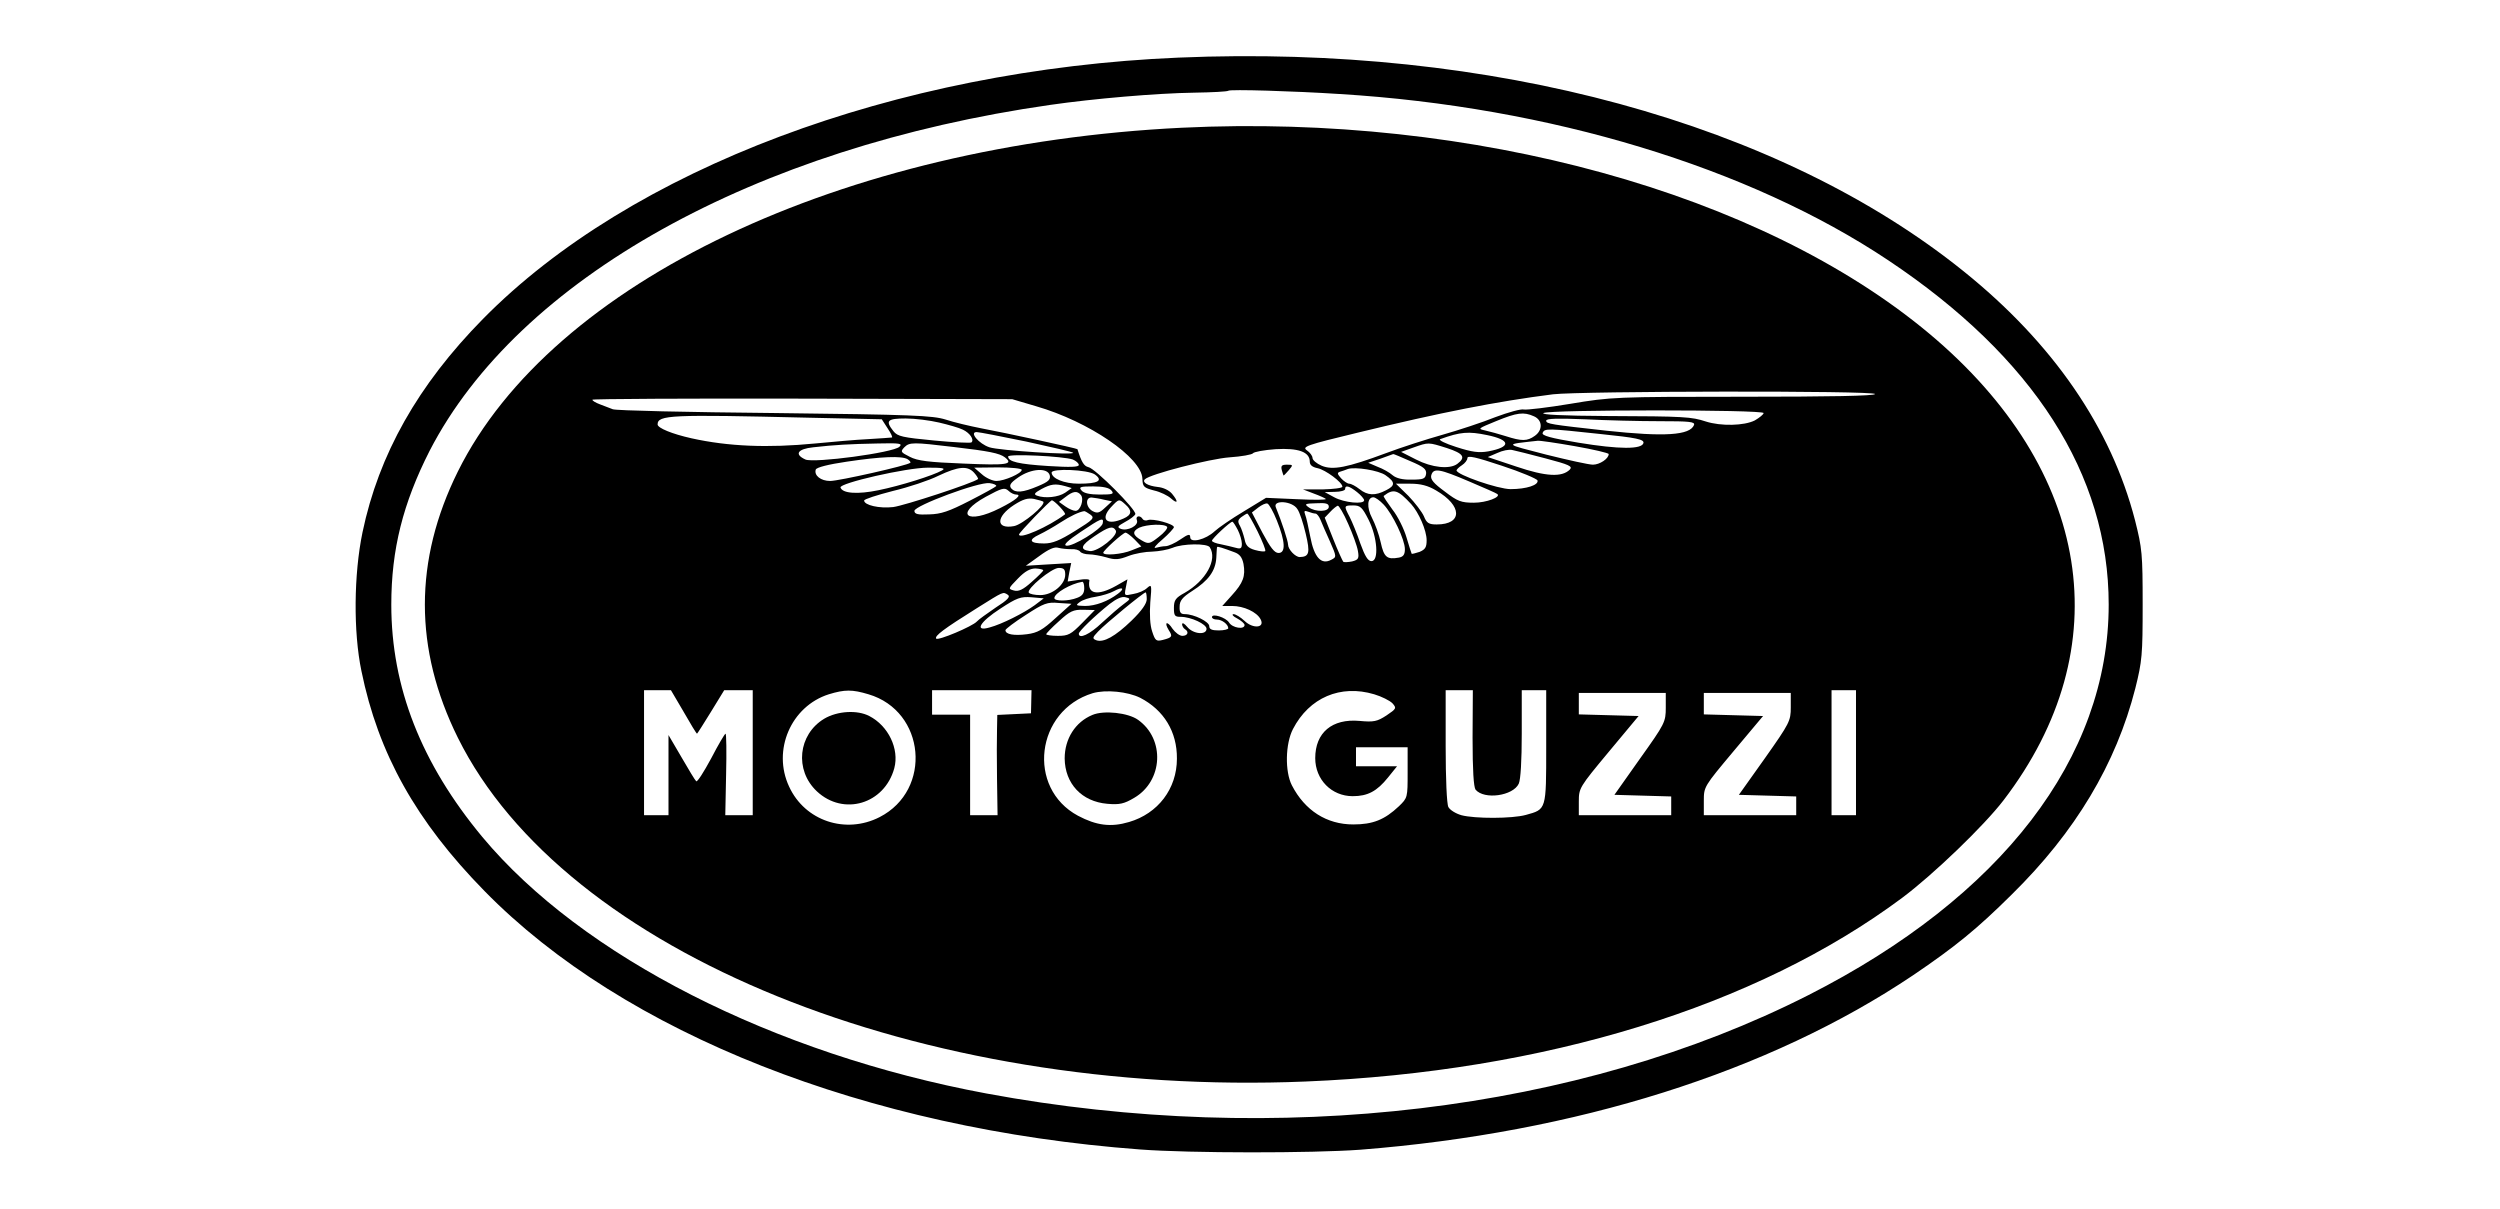 <?xml version="1.0" standalone="no"?>
<!DOCTYPE svg PUBLIC "-//W3C//DTD SVG 20010904//EN"
 "http://www.w3.org/TR/2001/REC-SVG-20010904/DTD/svg10.dtd">
<svg version="1.0" xmlns="http://www.w3.org/2000/svg"
 width="920pt" height="445pt" viewBox="0 0 920 445"
 preserveAspectRatio="xMidYMid meet">

<g transform="translate(0,445) scale(0.1,-0.1)"
fill="#000000" stroke="none">
<path d="M4337 4238 c-1043 -44 -2017 -410 -2560 -962 -239 -243 -383 -498
-443 -785 -32 -154 -34 -366 -4 -510 62 -304 201 -553 453 -810 513 -524 1406
-876 2412 -951 184 -14 633 -14 810 -1 794 62 1505 286 2035 642 155 105 235
170 363 297 235 231 384 481 455 759 25 100 27 123 27 308 0 187 -2 207 -28
310 -88 341 -302 652 -630 916 -679 547 -1739 836 -2890 787z m593 -134 c772
-47 1507 -270 2019 -612 535 -357 811 -788 811 -1267 0 -563 -394 -1076 -1105
-1437 -845 -429 -1954 -561 -3025 -362 -784 146 -1489 505 -1855 944 -225 271
-335 551 -335 855 0 203 43 373 141 566 326 632 1194 1117 2284 1273 159 23
392 43 530 45 66 1 122 4 125 7 5 6 241 -1 410 -12z"/>
<path d="M4350 3980 c-1251 -61 -2319 -568 -2665 -1265 -162 -327 -162 -653 0
-980 393 -792 1701 -1323 3119 -1265 880 36 1659 276 2196 676 115 86 301 265
373 359 430 562 325 1216 -273 1717 -619 518 -1678 810 -2750 758z m2550 -980
c0 -7 -168 -10 -484 -10 -474 0 -487 -1 -637 -26 -84 -14 -161 -23 -171 -21
-10 3 -57 -10 -105 -28 -47 -19 -135 -48 -195 -65 -60 -17 -153 -47 -206 -67
-145 -54 -197 -64 -238 -47 -19 8 -34 21 -34 29 0 7 -9 20 -21 28 -18 13 -3
19 188 65 304 74 512 115 718 141 101 12 1185 14 1185 1z m-3087 -45 c194 -56
389 -189 391 -267 1 -29 5 -33 43 -43 23 -5 51 -19 62 -29 26 -23 28 -12 4 17
-11 13 -32 23 -53 25 -36 4 -58 17 -47 28 18 19 240 76 312 81 44 3 83 10 86
15 3 5 41 12 83 15 84 5 126 -10 126 -46 0 -12 9 -20 29 -24 29 -6 91 -52 91
-68 0 -5 -33 -9 -72 -10 l-73 0 39 -15 c22 -8 42 -17 45 -20 3 -4 -45 -4 -107
-1 l-113 5 -82 -50 c-45 -27 -93 -60 -107 -73 -33 -31 -90 -45 -90 -22 0 13
-7 12 -36 -8 -20 -14 -45 -25 -55 -25 -9 0 -26 -3 -36 -6 -10 -3 1 11 25 31
23 20 42 41 42 45 0 12 -78 33 -96 26 -7 -3 -16 -1 -19 4 -10 16 -28 11 -21
-5 7 -19 -35 -41 -60 -31 -14 6 -11 10 16 25 19 10 36 23 38 29 5 15 -148 169
-173 173 -16 4 -25 18 -40 66 -1 3 -269 61 -355 77 -41 8 -100 22 -130 32 -49
15 -119 18 -630 24 -316 3 -584 9 -595 14 -11 4 -32 12 -47 18 -16 6 -28 13
-28 17 0 3 348 5 773 4 l772 -2 88 -26z m2677 -25 c0 -5 -15 -17 -32 -27 -39
-20 -125 -22 -181 -4 -52 17 -77 19 -362 20 -165 1 -245 5 -235 11 20 13 810
13 810 0z m-845 -12 c32 -14 33 -51 3 -72 -28 -20 -48 -20 -107 -1 -25 8 -59
17 -76 21 -28 6 -26 7 40 34 78 32 102 35 140 18z m-2675 -5 l275 -6 22 -34
c12 -18 19 -33 15 -33 -4 -1 -43 -3 -87 -6 -44 -2 -132 -10 -195 -16 -174 -17
-320 -11 -455 19 -72 16 -125 38 -125 51 0 35 48 37 550 25z m486 -18 c34 -8
73 -19 87 -26 26 -12 43 -37 32 -47 -3 -3 -65 0 -138 7 -115 11 -134 15 -149
34 -31 39 -23 47 45 47 34 0 89 -7 123 -15z m2651 5 c111 0 131 -2 127 -14
-15 -38 -108 -44 -322 -21 -207 23 -222 25 -222 37 0 8 42 9 143 5 78 -4 201
-7 274 -7z m-219 -47 c136 -14 162 -20 160 -33 -5 -24 -88 -24 -240 1 -102 17
-135 26 -131 36 7 17 17 17 211 -4z m-2111 -28 c92 -20 169 -38 172 -41 10
-10 -273 8 -308 20 -39 13 -75 56 -47 56 8 0 91 -16 183 -35z m1695 24 c88
-18 90 -44 5 -60 -35 -6 -59 -3 -118 16 -41 13 -67 26 -59 29 75 27 104 29
172 15z m324 -41 c68 -12 124 -25 124 -29 0 -17 -33 -39 -58 -39 -15 0 -92 17
-172 37 -158 41 -156 37 -31 51 7 1 69 -8 137 -20z m-2486 -2 c-22 -22 -315
-61 -346 -47 -42 19 -29 39 29 45 80 9 133 12 237 14 82 2 92 0 80 -12z m200
-1 c129 -15 169 -23 188 -38 33 -26 9 -30 -151 -23 -129 5 -171 10 -199 25
-34 17 -35 19 -20 35 19 19 32 19 182 1z m1815 -4 c61 -20 70 -34 38 -58 -28
-21 -94 -14 -152 16 l-55 28 45 16 c57 20 54 20 124 -2z m363 -38 c87 -23 100
-29 89 -41 -29 -29 -88 -26 -197 11 l-105 35 35 15 c19 9 44 14 55 11 11 -2
66 -16 123 -31z m-1740 -4 c12 -5 22 -14 22 -20 0 -8 -31 -9 -112 -4 -110 7
-148 16 -148 35 0 11 204 1 238 -11z m1242 -6 c50 -21 60 -30 58 -47 -3 -18
-10 -21 -53 -21 -33 -1 -57 5 -70 16 -11 10 -36 24 -55 31 l-35 15 45 15 c25
9 46 17 47 17 1 1 29 -11 63 -26z m468 -71 c5 -17 -41 -32 -99 -32 -46 0 -199
53 -199 69 0 3 9 12 20 19 11 7 20 19 20 26 0 11 31 4 127 -28 70 -23 129 -48
131 -54z m-2318 78 c8 -5 12 -11 10 -13 -10 -10 -263 -67 -295 -67 -34 0 -60
20 -53 42 3 8 46 19 114 29 128 19 203 22 224 9z m127 -41 c-33 -19 -155 -57
-234 -73 -77 -16 -133 -12 -140 10 -5 16 243 73 322 73 53 0 66 -2 52 -10z
m118 -9 c10 -11 16 -22 14 -23 -18 -15 -272 -98 -312 -103 -51 -6 -107 7 -107
24 0 5 47 20 105 35 59 14 134 39 168 56 74 35 108 38 132 11z m175 11 c0 -13
-64 -41 -93 -41 -14 0 -39 11 -54 25 l-28 24 88 1 c48 0 87 -4 87 -9z m1339
-20 c36 -25 36 -38 2 -55 -40 -21 -68 -20 -98 4 -14 11 -31 20 -38 20 -6 0
-20 9 -30 20 -14 16 -15 20 -4 24 8 2 21 7 29 10 27 9 114 -5 139 -23z m-1236
0 c4 -16 -5 -24 -43 -40 -57 -24 -83 -26 -99 -8 -8 11 -3 20 26 40 47 33 108
37 116 8z m166 3 c32 -23 12 -34 -59 -34 -54 0 -100 19 -100 41 0 16 133 11
159 -7z m1378 -26 c54 -23 100 -43 103 -46 15 -11 -40 -32 -86 -32 -47 0 -60
5 -107 41 -41 30 -54 45 -50 60 8 28 30 24 140 -23z m-1741 -17 c-2 -3 -47
-28 -98 -54 -76 -39 -105 -49 -149 -50 -41 -2 -54 1 -54 13 0 19 238 108 277
102 15 -2 26 -7 24 -11z m254 0 l24 -7 -24 -17 c-25 -17 -75 -22 -104 -11 -13
5 -9 10 16 24 36 19 51 21 88 11z m1365 -16 c97 -56 98 -125 2 -125 -29 0 -37
5 -47 30 -7 16 -33 50 -57 75 l-46 45 53 0 c38 0 65 -7 95 -25z m-1546 -15
c24 0 -1 -21 -59 -50 -122 -62 -170 -23 -52 42 59 32 69 35 83 22 8 -8 21 -14
28 -14z m351 15 c11 -13 5 -15 -43 -15 -36 0 -59 5 -67 15 -11 13 -5 15 43 15
36 0 59 -5 67 -15z m904 -6 c14 -11 26 -25 26 -30 0 -16 -74 -9 -110 11 l-35
19 38 1 c20 0 37 5 37 10 0 16 15 12 44 -11z m199 -44 c28 -31 57 -97 57 -133
0 -26 -5 -34 -26 -43 -15 -5 -28 -8 -29 -7 -1 2 -10 29 -19 60 -9 31 -32 78
-52 103 -19 26 -34 48 -32 50 36 28 52 23 101 -30z m-1215 33 c12 -16 -2 -58
-20 -58 -8 0 -24 7 -37 16 l-24 17 24 18 c28 22 43 24 57 7z m-139 -24 c12
-11 -76 -84 -107 -90 -68 -13 -68 34 0 78 33 21 50 26 73 22 17 -4 32 -8 34
-10z m224 7 l29 -6 -25 -23 c-21 -20 -29 -22 -46 -13 -26 14 -28 52 -3 50 9
-1 30 -4 45 -8z m1029 -18 c33 -35 78 -129 78 -164 0 -20 -6 -28 -22 -31 -44
-8 -55 1 -67 56 -6 29 -21 69 -32 90 -20 38 -18 76 5 76 7 0 24 -12 38 -27z
m-1192 -8 c13 -14 22 -26 19 -28 -61 -46 -169 -93 -169 -74 0 7 113 124 121
126 3 0 16 -10 29 -24z m242 8 c25 -22 23 -38 -7 -51 -61 -28 -88 -4 -47 41
30 32 30 32 54 10z m557 -59 c31 -77 33 -119 6 -119 -15 0 -30 20 -59 74 l-39
75 23 18 c13 10 28 17 34 15 6 -2 22 -30 35 -63z m75 43 c9 -12 22 -53 31 -91
17 -71 13 -85 -22 -86 -16 0 -43 28 -43 46 0 13 -24 86 -45 137 -12 28 60 24
79 -6z m116 8 c0 -19 -49 -20 -74 -2 -17 12 -14 14 28 15 35 2 46 -1 46 -13z
m71 -62 c17 -38 33 -82 36 -100 5 -28 2 -33 -21 -39 -15 -3 -30 -4 -33 -1 -3
4 -20 41 -37 84 l-31 78 20 21 c11 12 24 22 28 23 4 1 22 -29 38 -66z m75 15
c33 -65 39 -153 11 -153 -13 0 -24 18 -41 65 -12 36 -30 79 -39 97 -22 42 -22
43 13 43 26 0 33 -7 56 -52z m-1023 18 c16 -12 11 -18 -57 -60 -56 -35 -83
-46 -114 -46 -53 0 -60 13 -17 33 19 9 54 29 77 44 37 24 69 39 88 42 3 0 13
-6 23 -13z m828 4 c5 0 13 -10 18 -22 5 -13 21 -49 35 -80 25 -57 25 -58 5
-68 -37 -20 -63 9 -77 84 -7 36 -15 73 -19 82 -5 14 -3 16 11 11 10 -4 22 -7
27 -7z m-213 -66 c18 -37 31 -69 28 -72 -3 -3 -20 -1 -38 4 -25 7 -34 17 -38
40 -4 16 -11 38 -17 49 -9 15 -8 22 5 32 10 7 19 13 22 13 3 0 20 -30 38 -66z
m-570 30 c-4 -21 -111 -87 -134 -82 -12 2 4 18 52 50 76 51 87 56 82 32z m497
-24 c8 -16 15 -39 15 -51 0 -17 -4 -20 -22 -15 -13 4 -38 9 -55 13 -18 3 -33
9 -33 13 0 8 67 70 75 70 3 0 11 -13 20 -30z m-260 11 c3 -5 -11 -22 -31 -37
-33 -26 -38 -27 -62 -13 -34 19 -37 33 -10 47 29 13 95 15 103 3z m-189 -13
c11 -18 -66 -79 -95 -76 -39 5 -34 21 17 55 52 35 67 39 78 21z m69 -33 l25
-26 -35 -14 c-35 -15 -105 -21 -105 -9 0 8 72 73 82 74 4 0 19 -11 33 -25z
m277 -29 c29 -45 -14 -123 -93 -168 -33 -18 -39 -27 -39 -55 0 -29 3 -33 25
-33 38 0 95 -27 95 -44 0 -24 -49 -20 -71 7 -10 12 -18 17 -19 10 0 -6 5 -15
10 -18 17 -10 11 -25 -9 -25 -10 0 -26 12 -36 26 -19 30 -33 26 -14 -5 15 -23
13 -27 -22 -36 -24 -6 -28 -3 -39 31 -8 23 -10 63 -7 107 6 66 5 68 -12 53 -9
-9 -32 -19 -51 -22 -33 -7 -33 -7 -27 24 l6 30 -42 -24 c-68 -38 -107 -31 -98
20 1 5 -17 6 -39 2 l-41 -6 6 34 7 34 -84 -5 -83 -5 50 36 c34 25 56 35 70 30
11 -3 32 -5 47 -5 15 1 29 -3 33 -9 3 -5 18 -10 32 -10 14 0 43 -5 64 -11 32
-10 46 -9 82 5 23 9 63 16 87 16 25 1 58 7 75 14 37 16 128 17 137 2z m90 -18
c20 -7 29 -19 34 -43 8 -45 -1 -70 -43 -116 l-35 -39 36 0 c43 0 91 -22 105
-49 17 -32 -28 -36 -59 -6 -15 14 -33 25 -41 25 -7 -1 -2 -8 14 -16 15 -8 27
-19 27 -24 0 -18 -45 -11 -57 9 -12 19 -63 35 -63 20 0 -5 8 -9 18 -9 19 0 42
-18 42 -32 0 -4 -16 -8 -35 -8 -25 0 -35 4 -35 16 0 16 -56 44 -90 44 -15 0
-20 6 -19 28 0 21 10 34 46 57 60 38 86 74 89 122 1 21 2 39 3 40 1 3 23 -4
63 -19z m-703 -67 c0 -3 -20 -23 -43 -43 -31 -28 -48 -36 -65 -31 -22 6 -21 7
15 44 26 27 45 37 65 37 16 -1 29 -4 28 -7z m81 -16 c0 -36 -47 -75 -92 -75
-20 0 -39 4 -42 9 -9 14 84 91 110 91 19 0 24 -5 24 -25z m70 -50 c0 -18 -7
-28 -26 -35 -32 -13 -84 -13 -84 -1 0 18 60 53 103 60 4 0 7 -10 7 -24z m124
-20 c-37 -28 -83 -45 -121 -45 -34 1 -36 2 -20 14 10 8 37 17 60 20 23 4 53
13 67 21 31 17 41 10 14 -10z m-405 -4 c10 -7 -1 -19 -45 -47 -32 -22 -63 -44
-69 -51 -16 -18 -144 -72 -150 -63 -6 10 27 35 150 112 101 63 95 61 114 49z
m511 -16 c0 -16 -18 -42 -56 -79 -60 -58 -103 -82 -130 -72 -15 6 -14 10 7 32
25 27 167 144 175 144 2 0 4 -11 4 -25z m-412 -22 c-40 -29 -121 -70 -166 -82
-58 -17 -37 20 39 69 61 40 75 45 115 42 l45 -4 -33 -25z m326 3 c-15 -11 -51
-42 -79 -68 -45 -43 -85 -61 -85 -40 0 9 58 65 113 109 26 20 46 29 59 25 20
-5 19 -6 -8 -26z m-250 -51 c-47 -43 -66 -54 -105 -59 -47 -6 -79 -1 -79 15 0
4 34 30 75 56 66 43 79 48 121 44 l47 -3 -59 -53z m99 -17 c-42 -43 -52 -48
-90 -48 -24 0 -43 3 -43 6 0 3 21 25 47 48 40 37 53 43 90 42 l42 -1 -46 -47z
m-1467 -328 c25 -44 47 -80 49 -80 1 0 24 36 51 80 l49 80 52 0 53 0 0 -230 0
-230 -51 0 -50 0 3 150 c2 83 1 150 -2 150 -3 0 -27 -41 -53 -91 -27 -50 -51
-88 -55 -84 -4 3 -28 43 -54 88 l-48 82 0 -147 0 -148 -45 0 -45 0 0 230 0
230 50 0 49 0 47 -80z m680 65 c210 -62 236 -352 41 -452 -125 -64 -275 -14
-333 112 -63 134 7 296 146 340 59 18 86 18 146 0z m599 -27 l-1 -43 -62 -3
-62 -3 -1 -52 c-1 -29 -1 -112 0 -184 l2 -133 -50 0 -51 0 0 185 0 185 -70 0
-70 0 0 45 0 45 183 0 183 0 -1 -42z m401 14 c87 -45 136 -125 135 -224 0
-111 -70 -202 -176 -233 -67 -20 -120 -13 -188 23 -190 102 -156 387 54 451
48 14 129 6 175 -17z m861 13 c27 -8 57 -23 67 -33 16 -18 15 -20 -22 -45 -34
-22 -46 -25 -99 -20 -101 9 -163 -43 -163 -137 0 -79 60 -140 138 -140 55 0
89 18 130 69 l33 41 -76 0 -75 0 0 35 0 35 95 0 95 0 0 -93 c0 -92 0 -93 -32
-124 -53 -50 -96 -67 -168 -67 -98 0 -178 51 -226 144 -26 51 -24 153 4 207
60 116 175 165 299 128z m362 -161 c0 -119 4 -180 11 -190 32 -38 138 -23 159
22 7 15 11 86 11 184 l0 160 45 0 45 0 0 -208 c0 -234 1 -230 -75 -251 -51
-14 -188 -14 -237 -1 -21 6 -42 19 -48 30 -6 11 -10 105 -10 224 l0 206 50 0
50 0 -1 -176z m1411 -54 l0 -230 -45 0 -45 0 0 230 0 230 45 0 45 0 0 -230z
m-700 166 c0 -53 -3 -59 -95 -188 l-94 -133 104 -3 105 -3 0 -34 0 -35 -170 0
-170 0 0 50 c0 50 2 53 110 183 l110 132 -110 3 -110 3 0 39 0 40 160 0 160 0
0 -54z m460 1 c0 -50 -4 -58 -95 -187 l-96 -135 106 -3 105 -3 0 -34 0 -35
-170 0 -170 0 0 53 c0 52 1 53 109 182 l109 130 -109 3 -109 3 0 39 0 40 160
0 160 0 0 -53z"/>
<path d="M4717 2720 c3 -11 6 -20 7 -20 1 0 9 9 19 20 16 19 16 20 -7 20 -19
0 -23 -4 -19 -20z"/>
<path d="M3033 1805 c-96 -58 -110 -189 -27 -267 98 -92 249 -47 285 85 19 71
-22 156 -92 192 -44 23 -117 19 -166 -10z"/>
<path d="M4020 1819 c-63 -26 -102 -88 -102 -160 1 -93 63 -159 157 -167 45
-4 62 0 99 22 106 62 114 216 14 287 -36 26 -126 36 -168 18z"/>
</g>
</svg>
